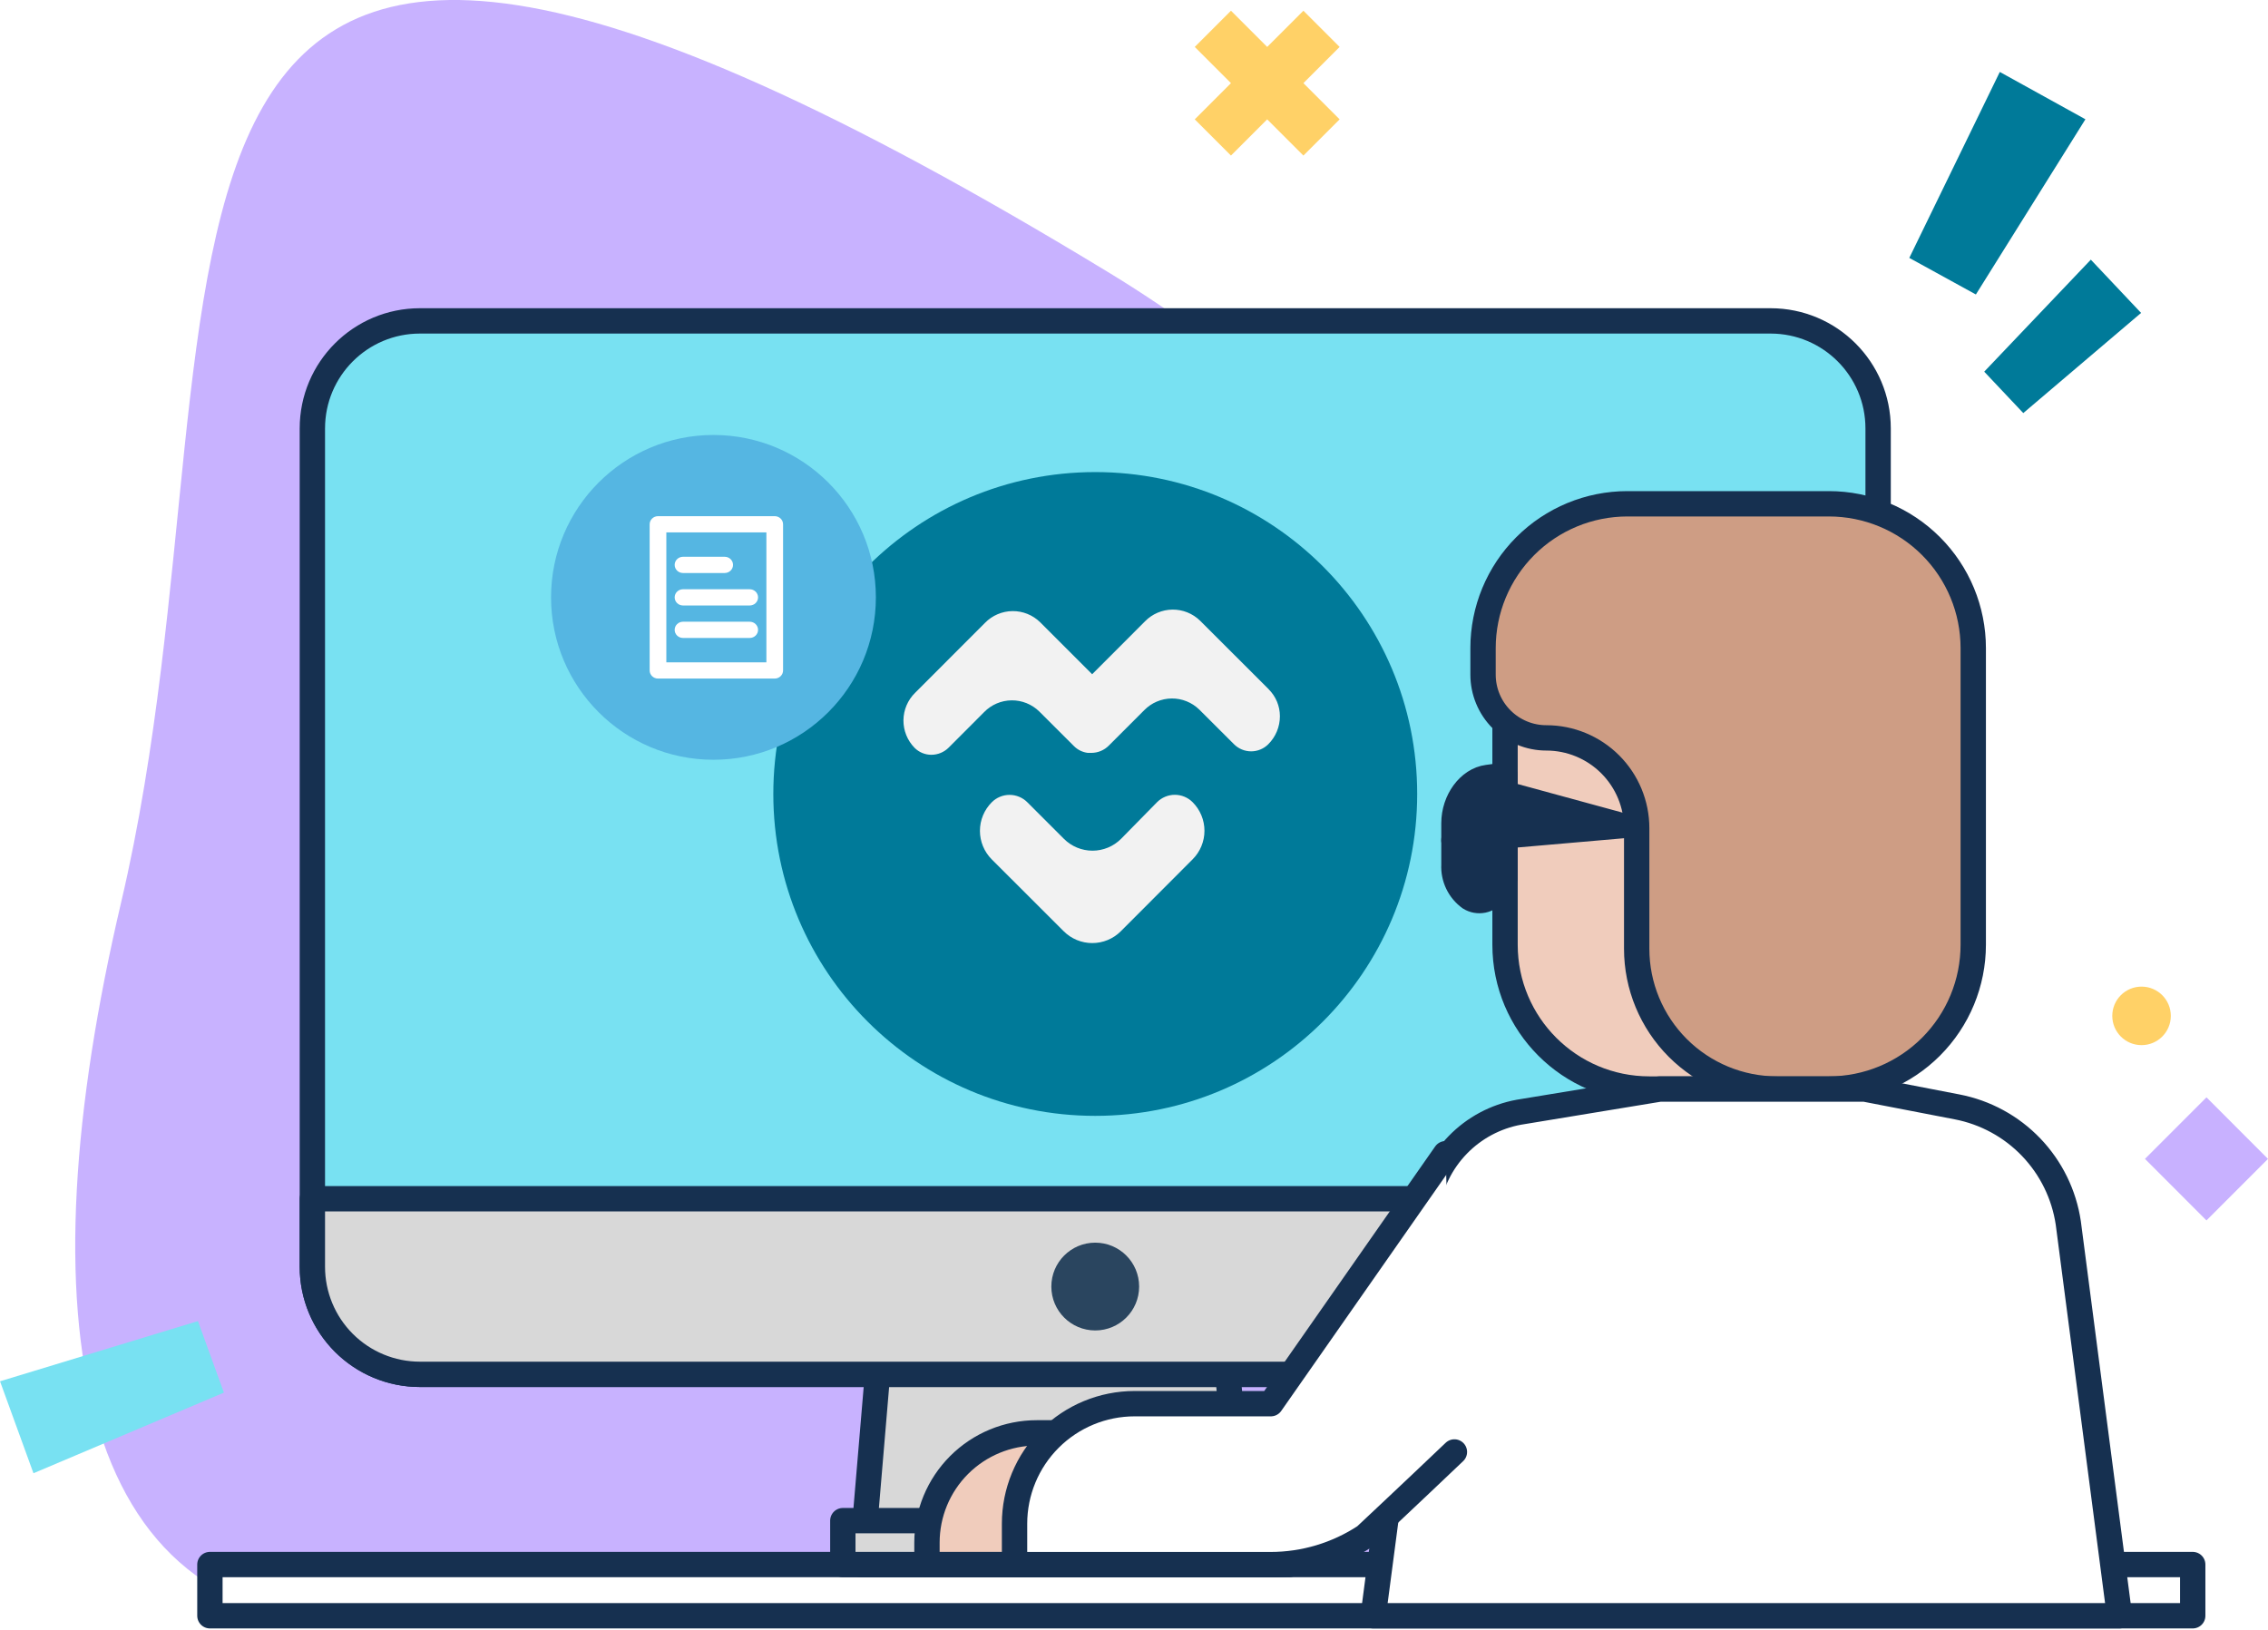 <svg width="391" height="281" viewBox="0 0 391 281" fill="none" xmlns="http://www.w3.org/2000/svg">
<path d="M191.38 47.131C281.531 102.001 407.669 278.595 330.977 278.595C274.329 278.595 111.85 279.856 62.063 279.856C12.277 279.856 4.116 227.004 20.879 155.61C46.056 48.392 4.027 -66.873 191.38 47.131Z" fill="#A682FF" fill-opacity="0.615"/>
<path d="M378.022 269.765H36.188V278.595H378.022V269.765Z" fill="white" stroke="#163050" stroke-width="4.37" stroke-linecap="round" stroke-linejoin="round"/>
<path d="M214.464 269.765H148.506L151.382 235.708H211.588L214.464 269.765Z" fill="#D8D8D8" stroke="#163050" stroke-width="4.37" stroke-linecap="round" stroke-linejoin="round"/>
<path d="M222.248 262.197H145.303V269.765H222.248V262.197Z" fill="#D8D8D8" stroke="#163050" stroke-width="4.37" stroke-linecap="round" stroke-linejoin="round"/>
<path d="M305.244 55.33H72.393C62.152 55.33 53.851 63.632 53.851 73.872V218.427C53.851 228.667 62.152 236.969 72.393 236.969H305.244C315.485 236.969 323.786 228.667 323.786 218.427V73.872C323.786 63.632 315.485 55.33 305.244 55.33Z" fill="#78E1F2" stroke="#163050" stroke-width="4.37" stroke-linecap="round" stroke-linejoin="round"/>
<path d="M323.786 206.696V218.427C323.786 223.344 321.833 228.061 318.355 231.538C314.878 235.015 310.162 236.969 305.244 236.969H72.393C67.475 236.969 62.759 235.015 59.282 231.538C55.804 228.061 53.851 223.344 53.851 218.427V206.696H323.786Z" fill="#D8D8D8" stroke="#163050" stroke-width="4.37" stroke-linecap="round" stroke-linejoin="round"/>
<path d="M311.499 96.956H284.354C270.61 96.956 259.467 108.098 259.467 121.843V162.888C259.467 176.633 270.61 187.775 284.354 187.775H311.499C325.244 187.775 336.386 176.633 336.386 162.888V121.843C336.386 108.098 325.244 96.956 311.499 96.956Z" fill="#F0CCBC" stroke="#163050" stroke-width="4.37" stroke-linecap="round" stroke-linejoin="round"/>
<path d="M340.186 111.752V162.888C340.186 169.489 337.564 175.819 332.897 180.486C328.23 185.153 321.9 187.775 315.299 187.775H306.356C299.94 187.775 293.786 185.226 289.249 180.689C284.712 176.152 282.163 169.998 282.163 163.582V142.807C282.163 138.675 280.522 134.713 277.6 131.792C274.679 128.87 270.716 127.229 266.585 127.229C265.152 127.229 263.733 126.947 262.409 126.398C261.086 125.85 259.883 125.046 258.87 124.033C257.856 123.02 257.053 121.817 256.504 120.493C255.956 119.17 255.674 117.751 255.674 116.318V111.752C255.674 105.151 258.296 98.821 262.963 94.154C267.63 89.487 273.96 86.865 280.561 86.865H315.299C321.9 86.865 328.23 89.487 332.897 94.154C337.564 98.821 340.186 105.151 340.186 111.752Z" fill="#CE9D84" stroke="#163050" stroke-width="4.37" stroke-linecap="round" stroke-linejoin="round"/>
<path d="M259.464 133.649V151.309L257.56 153.983C257.102 154.624 256.416 155.068 255.643 155.222C254.87 155.377 254.067 155.231 253.397 154.815C252.501 154.169 251.781 153.309 251.302 152.313C250.824 151.317 250.603 150.217 250.66 149.114V141.949C250.66 138.001 253.259 134.469 256.462 134.053L259.464 133.649Z" fill="#163050" stroke="#163050" stroke-width="4.37" stroke-linecap="round" stroke-linejoin="round"/>
<path d="M257.564 136.336L279.663 142.365L250.651 144.888L251.269 140.612C251.356 139.896 251.594 139.207 251.969 138.591C252.344 137.975 252.847 137.447 253.443 137.041C254.04 136.636 254.716 136.363 255.427 136.242C256.138 136.12 256.866 136.152 257.564 136.336Z" fill="#163050" stroke="#163050" stroke-width="4.37" stroke-linecap="round" stroke-linejoin="round"/>
<path d="M261.852 191.774L286.147 187.775H321.465L337.397 190.853C342.271 191.792 346.733 194.221 350.167 197.804C353.602 201.388 355.839 205.949 356.57 210.859L365.399 278.595H236.738L246.009 208.121C246.618 204.086 248.472 200.341 251.313 197.41C254.153 194.479 257.838 192.509 261.852 191.774Z" fill="white" stroke="#163050" stroke-width="4.37" stroke-linecap="round" stroke-linejoin="round"/>
<path d="M178.727 247.06H206.478V269.765H159.807V265.981C159.807 260.963 161.8 256.15 165.348 252.602C168.897 249.054 173.709 247.06 178.727 247.06Z" fill="#F0CCBC" stroke="#163050" stroke-width="4.37" stroke-linecap="round" stroke-linejoin="round"/>
<path d="M250.739 250.352C242.918 257.807 235.338 264.896 235.338 264.896C230.503 268.079 224.842 269.776 219.053 269.777H174.905V262.726C174.905 257.237 177.086 251.972 180.967 248.09C184.849 244.208 190.114 242.027 195.604 242.027H219.091L249.213 198.926" fill="white"/>
<path d="M250.739 250.352C242.918 257.807 235.338 264.896 235.338 264.896C230.503 268.079 224.842 269.776 219.053 269.777H174.905V262.726C174.905 257.237 177.086 251.972 180.967 248.09C184.849 244.208 190.114 242.027 195.604 242.027H219.091L249.213 198.926" stroke="#163050" stroke-width="4.37" stroke-linecap="round" stroke-linejoin="round"/>
<path d="M188.817 229.401C192.997 229.401 196.386 226.013 196.386 221.833C196.386 217.653 192.997 214.264 188.817 214.264C184.637 214.264 181.249 217.653 181.249 221.833C181.249 226.013 184.637 229.401 188.817 229.401Z" fill="#2A455F"/>
<path d="M224.705 1.848L230.949 8.091L224.705 14.335L230.949 20.579L224.705 26.823L218.461 20.579L212.217 26.823L205.974 20.579L212.217 14.335L205.974 8.091L212.217 1.848L218.461 8.091L224.705 1.848Z" fill="#FFD167"/>
<path d="M34.125 227.786L38.603 240.122L5.769 254.023L0.004 238.167L34.125 227.786Z" fill="#78E1F2"/>
<path d="M340.639 50.776L329.16 44.469L344.763 12.405L359.522 20.566L340.639 50.776ZM369.121 53.955L360.455 44.772L342.077 64.084L348.812 71.223L369.121 53.955Z" fill="#007A99"/>
<path d="M369.2 180.207C371.987 180.207 374.246 177.948 374.246 175.162C374.246 172.375 371.987 170.116 369.2 170.116C366.414 170.116 364.155 172.375 364.155 175.162C364.155 177.948 366.414 180.207 369.2 180.207Z" fill="#FFD167"/>
<g filter="url(#filter0_d_15610_100761)">
<path d="M188.821 189.037C219.473 189.037 244.321 164.188 244.321 133.536C244.321 102.884 219.473 78.035 188.821 78.035C158.168 78.035 133.32 102.884 133.32 133.536C133.32 164.188 158.168 189.037 188.821 189.037Z" fill="#007A99"/>
</g>
<path d="M199.475 138.316C199.877 137.913 200.355 137.593 200.881 137.374C201.407 137.156 201.971 137.043 202.54 137.043C203.11 137.043 203.674 137.156 204.2 137.374C204.726 137.593 205.203 137.913 205.605 138.316C206.253 138.963 206.766 139.731 207.116 140.576C207.467 141.421 207.647 142.327 207.647 143.242C207.647 144.157 207.467 145.063 207.116 145.908C206.766 146.753 206.253 147.521 205.605 148.168L193.231 160.567C192.585 161.215 191.817 161.728 190.972 162.078C190.126 162.429 189.22 162.609 188.306 162.609C187.391 162.609 186.485 162.429 185.64 162.078C184.794 161.728 184.026 161.215 183.38 160.567L170.98 148.181C170.333 147.534 169.82 146.766 169.469 145.921C169.119 145.076 168.939 144.17 168.939 143.255C168.939 142.34 169.119 141.434 169.469 140.589C169.82 139.744 170.333 138.976 170.98 138.329C171.382 137.926 171.86 137.605 172.386 137.387C172.912 137.169 173.476 137.056 174.046 137.056C174.615 137.056 175.179 137.169 175.705 137.387C176.231 137.605 176.709 137.926 177.111 138.329L183.418 144.636C184.064 145.283 184.832 145.797 185.677 146.147C186.523 146.497 187.428 146.678 188.343 146.678C189.258 146.678 190.164 146.497 191.009 146.147C191.855 145.797 192.622 145.283 193.269 144.636L199.475 138.316ZM218.724 118.841L206.892 107.022C205.62 105.778 203.907 105.09 202.128 105.109C200.35 105.128 198.651 105.852 197.406 107.123L188.287 116.255L179.318 107.287C178.688 106.669 177.943 106.181 177.124 105.852C176.306 105.523 175.43 105.358 174.548 105.367C173.666 105.377 172.794 105.56 171.983 105.907C171.172 106.253 170.437 106.756 169.82 107.387L157.761 119.459C156.492 120.705 155.77 122.405 155.754 124.183C155.737 125.962 156.427 127.674 157.673 128.944C158.053 129.326 158.505 129.629 159.003 129.834C159.501 130.04 160.035 130.145 160.574 130.143C161.133 130.14 161.686 130.027 162.201 129.811C162.716 129.594 163.183 129.279 163.576 128.881L169.669 122.776C170.285 122.145 171.02 121.642 171.832 121.295C172.643 120.949 173.515 120.766 174.397 120.756C175.279 120.747 176.154 120.911 176.973 121.241C177.791 121.57 178.537 122.058 179.167 122.675L185.158 128.654C185.801 129.297 186.64 129.706 187.542 129.815H187.656H188.16C188.719 129.812 189.272 129.699 189.787 129.483C190.302 129.267 190.77 128.951 191.163 128.553L197.268 122.448C198.513 121.178 200.211 120.453 201.99 120.435C203.768 120.416 205.482 121.104 206.753 122.347L212.745 128.326C213.528 129.109 214.589 129.549 215.696 129.549C216.803 129.549 217.865 129.109 218.648 128.326C219.284 127.693 219.788 126.94 220.132 126.111C220.476 125.282 220.654 124.393 220.654 123.495C220.654 122.63 220.482 121.772 220.149 120.973C219.815 120.174 219.327 119.45 218.711 118.841H218.724Z" fill="#F2F2F2"/>
<path d="M369.788 199.819L380.393 189.207L390.998 199.819L380.393 210.431L369.788 199.819Z" fill="#C8B1FF"/>
<circle cx="123" cy="103" r="28" fill="#55B6E2"/>
<path fill-rule="evenodd" clip-rule="evenodd" d="M112 90.4C112 89.627 112.644 89 113.438 89H133.562C134.356 89 135 89.627 135 90.4V115.6C135 116.373 134.356 117 133.562 117H113.438C112.644 117 112 116.373 112 115.6V90.4ZM114.875 91.8V114.2H132.125V91.8H114.875ZM116.312 97.4C116.312 96.627 116.956 96 117.75 96H124.938C125.731 96 126.375 96.627 126.375 97.4C126.375 98.173 125.731 98.8 124.938 98.8H117.75C116.956 98.8 116.312 98.173 116.312 97.4ZM116.312 103C116.312 102.227 116.956 101.6 117.75 101.6H129.25C130.044 101.6 130.688 102.227 130.688 103C130.688 103.773 130.044 104.4 129.25 104.4H117.75C116.956 104.4 116.312 103.773 116.312 103ZM116.312 108.6C116.312 107.827 116.956 107.2 117.75 107.2H129.25C130.044 107.2 130.688 107.827 130.688 108.6C130.688 109.373 130.044 110 129.25 110H117.75C116.956 110 116.312 109.373 116.312 108.6Z" fill="white"/>
<defs>
<filter id="filter0_d_15610_100761" x="126.594" y="74.672" width="124.453" height="124.453" filterUnits="userSpaceOnUse" color-interpolation-filters="sRGB">
<feFlood flood-opacity="0" result="BackgroundImageFix"/>
<feColorMatrix in="SourceAlpha" type="matrix" values="0 0 0 0 0 0 0 0 0 0 0 0 0 0 0 0 0 0 127 0" result="hardAlpha"/>
<feOffset dy="3.363"/>
<feGaussianBlur stdDeviation="3.363"/>
<feColorMatrix type="matrix" values="0 0 0 0 0 0 0 0 0 0 0 0 0 0 0 0 0 0 0.15 0"/>
<feBlend mode="normal" in2="BackgroundImageFix" result="effect1_dropShadow_15610_100761"/>
<feBlend mode="normal" in="SourceGraphic" in2="effect1_dropShadow_15610_100761" result="shape"/>
</filter>
</defs>
</svg>
